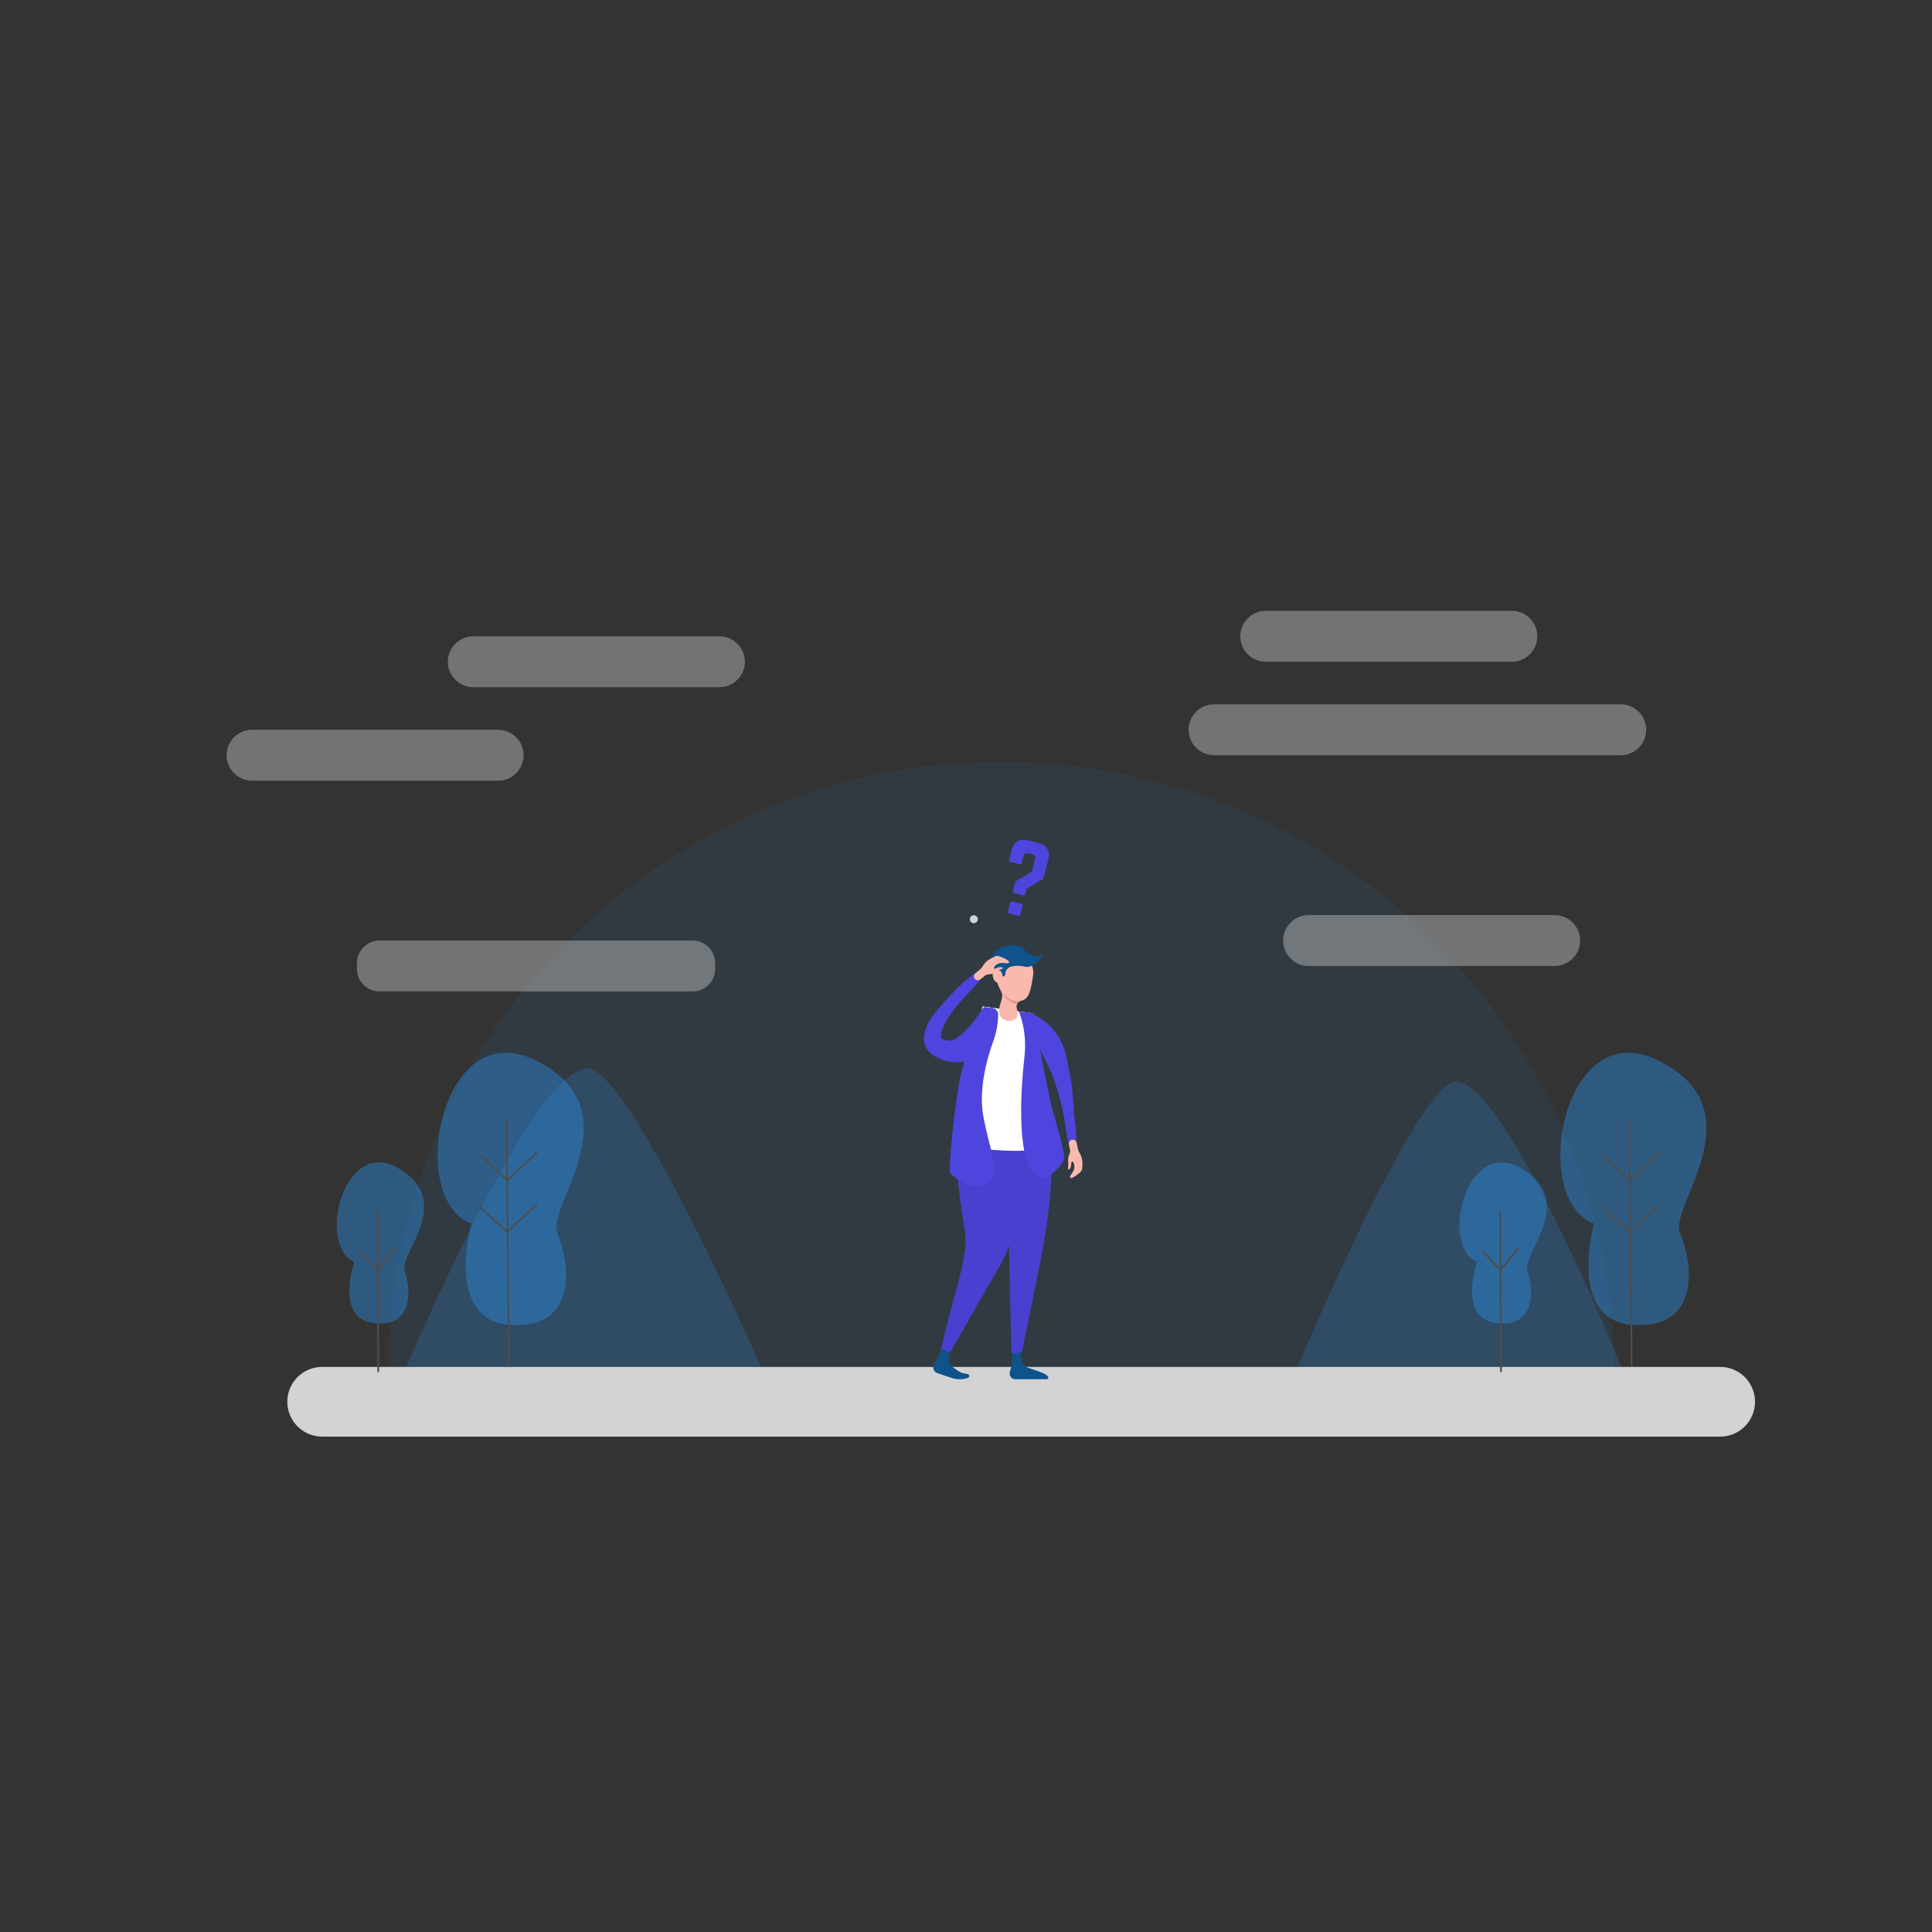 <svg xmlns="http://www.w3.org/2000/svg" viewBox="0 0 1080 1080"><rect x="0" y="0" width="1080" height="1080" fill="#333333" stroke="none"/><path xmlns="http://www.w3.org/2000/svg" opacity=".07" fill="#2A94F4" d="M216.861 768.599c0-189.286 153.447-342.733 342.733-342.733s342.733 153.447 342.733 342.733"/><path fill="#2A94F4" d="M224.499 770.302s79.44-189.446 107.912-171.925c28.472 17.521 95.727 171.925 95.727 171.925H224.499zm684.421 0s-72.622-181.361-98.65-164.587c-26.028 16.773-87.511 164.587-87.511 164.587H908.92z" xmlns="http://www.w3.org/2000/svg" opacity=".2"/><path fill="#5E349D" d="M574.925 773.586h-50.373a3.285 3.285 0 010-6.57h50.373a3.285 3.285 0 010 6.57z" xmlns="http://www.w3.org/2000/svg"/><path fill="#D3D3D3" d="M546.591 513.852a2.224 2.224 0 11-4.449 0 2.224 2.224 0 014.449 0z" xmlns="http://www.w3.org/2000/svg"/><path fill="#D3D3D3" d="M906.013 422.177H678.659c-7.83 0-14.236-6.406-14.236-14.236 0-7.83 6.406-14.236 14.236-14.236h227.355c7.83 0 14.236 6.406 14.236 14.236-.001 7.83-6.407 14.236-14.237 14.236zm-503.869-38.015H264.576c-7.83 0-14.236-6.406-14.236-14.236 0-7.83 6.406-14.236 14.236-14.236h137.567c7.83 0 14.236 6.406 14.236 14.236 0 7.83-6.406 14.236-14.235 14.236zm442.979-14.235H707.556c-7.83 0-14.236-6.406-14.236-14.236 0-7.83 6.406-14.236 14.236-14.236h137.567c7.83 0 14.236 6.406 14.236 14.236 0 7.829-6.406 14.236-14.236 14.236zm-566.657 66.486H140.899c-7.83 0-14.236-6.406-14.236-14.236 0-7.83 6.406-14.236 14.236-14.236h137.567c7.83 0 14.236 6.406 14.236 14.236 0 7.83-6.406 14.236-14.236 14.236zM869.087 540H731.519c-7.83 0-14.236-6.406-14.236-14.236 0-7.83 6.406-14.236 14.236-14.236h137.567c7.83 0 14.236 6.406 14.236 14.236.001 7.83-6.406 14.236-14.235 14.236zm-481.908 14.236H212.134c-6.927 0-12.594-5.667-12.594-12.594v-3.283c0-6.927 5.667-12.595 12.594-12.595h175.045c6.927 0 12.595 5.668 12.595 12.595v3.283c0 6.926-5.668 12.594-12.595 12.594z" xmlns="http://www.w3.org/2000/svg" opacity=".4"/><path xmlns="http://www.w3.org/2000/svg" fill="#D3D3D3" d="M981.068 783.595c0 10.76-8.723 19.483-19.483 19.483H180.092c-10.76 0-19.483-8.723-19.483-19.483s8.723-19.483 19.483-19.483h781.494c10.76 0 19.482 8.723 19.482 19.483z"/><path xmlns="http://www.w3.org/2000/svg" opacity=".4" fill="#2A94F4" d="M263.498 683.959s-15.523 54.903 22.55 56.774 32.149-36.304 25.534-51.27c-6.615-14.966 43.571-67.686-11.034-96.142-54.604-28.454-73.625 77.502-37.05 90.638zm-65.467 21.445s-11.147 31.814 11.237 34.299c22.384 2.486 20.277-20.242 16.919-29.308-3.358-9.066 28.152-38.334-3.017-57.097s-46.231 43.031-25.139 52.106z"/><path xmlns="http://www.w3.org/2000/svg" fill="none" stroke="#4D4D4D" stroke-miterlimit="10" d="M211.073 676.203l.367 90.813m9.622-69.235l-9.853 12.162-10.441-10.865m82.335-72.569l1.422 137.603m15.82-119.916l-16.898 15.583-15.306-14.302m32.111 27.647l-16.898 15.584-15.306-14.303"/><path xmlns="http://www.w3.org/2000/svg" opacity=".4" fill="#2A94F4" d="M891.105 683.959s-15.523 54.903 22.55 56.774c38.073 1.871 32.149-36.304 25.534-51.27-6.615-14.966 43.571-67.686-11.034-96.142-54.604-28.454-73.625 77.502-37.05 90.638zm-65.467 21.445s-11.147 31.814 11.237 34.299c22.384 2.486 20.277-20.242 16.919-29.308s28.152-38.334-3.017-57.097-46.231 43.031-25.139 52.106z"/><path xmlns="http://www.w3.org/2000/svg" fill="none" stroke="#4D4D4D" stroke-miterlimit="10" d="M838.679 676.203l.368 90.813m9.621-69.235l-9.852 12.162-10.441-10.865m82.334-72.569l1.423 137.603m15.819-119.916l-16.898 15.583-15.305-14.302m32.11 27.647l-16.898 15.584-15.305-14.303"/><g xmlns="http://www.w3.org/2000/svg"><path fill="#FAB9AF" d="M587.396 638.962l-10.317-72.494-27.834-3.82-14.477 75.79z"/><path fill="#0E538C" d="M565.882 751.291l.03 8.171a17.886 17.886 0 01-.671 4.917l-.71 2.517c-.583 2.066.97 4.117 3.117 4.109 5.565-.02 15.077-.005 17.529-.001.401.001.794-.27.829-.67.207-2.386-6.684-3.983-11.874-5.992-3.953-1.53-3.742-8.636-3.255-12.785.184-1.568-1.123-2.902-2.696-2.771a2.506 2.506 0 00-2.299 2.505zm-38.25-2.292l-2.816 9.348c-.124.413-.31.805-.551 1.163l-1.996 2.964a3.375 3.375 0 001.815 5.114s4.024 1.416 8.173 2.779c4.247 1.395 9.588.229 9.588-.891 0-2.49-2.321-.514-6.209-3.114-1.303-.871-2.648-1.783-3.847-2.724-3.346-2.627-.424-9.277 1.624-13.023.737-1.347-.045-3.019-1.547-3.339l-.97-.207a2.8 2.8 0 00-3.264 1.93z"/><path fill="#4e45de" d="M556.39 639.663l30.843-2.589s3.106 22.448-4.689 63.085c-3.656 19.056-11.274 55.471-11.274 55.471-1.888.826-3.808 1.034-5.763.546 0 0-.579-16.063-.932-33.361-.339-16.59-.431-34.317-1.488-40.117-2.16-11.847-6.697-43.035-6.697-43.035z"/><path opacity=".07" d="M556.39 639.663l30.843-2.589s3.106 22.448-4.689 63.085c-3.656 19.056-11.274 55.471-11.274 55.471-1.888.826-3.808 1.034-5.763.546 0 0-.579-16.063-.932-33.361-.339-16.59-.431-34.317-1.488-40.117-2.16-11.847-6.697-43.035-6.697-43.035z"/><path fill="#4e45de" d="M562.757 640.054c3.184 17.09 10.298 42.645-3.405 66.653-13.703 24.007-28.094 48.966-28.094 48.966-1.854.076-3.536-.597-5.099-1.783 0 0 2.403-10.884 5.876-23.592 3.973-14.538 9.006-31.639 7.572-40.555-2.687-16.71-5.774-38.964-4.838-49.772.935-10.806 26.313-8.903 27.988.083z"/><path opacity=".07" d="M562.757 640.054c3.184 17.09 10.298 42.645-3.405 66.653-13.703 24.007-28.094 48.966-28.094 48.966-1.854.076-3.536-.597-5.099-1.783 0 0 2.403-10.884 5.876-23.592 3.973-14.538 9.006-31.639 7.572-40.555-2.687-16.71-5.774-38.964-4.838-49.772.935-10.806 26.313-8.903 27.988.083z"/><path fill="#FFF" d="M588.462 637.116l-11.382-70.647-27.834-3.82-14.959 74.599a2.564 2.564 0 002.032 3.03c5.182.982 17.682 3.034 31.671 3.034 10.443 0 16.312-2.031 18.982-3.316a2.713 2.713 0 001.49-2.88z"/><path fill="#4e45de" d="M557.941 567.048c0 5.089-.925 10.13-2.663 14.913-3.401 9.358-8.502 27.052-5.471 42.642 4.365 22.449 9.977 31.524 2.702 36.755-7.275 5.232-21.228-3.498-21.63-6.408-.403-2.91 2.715-38.658 6.249-54.145 3.534-15.487 13.431-37.752 13.431-37.752l4.193.448a3.568 3.568 0 013.189 3.547zm11.587-1.616s4.827 10.433 3.144 25.422c-1.684 14.989-5.585 60.633 8.055 67.525 4.319 2.183 14.183-7.483 14.183-11.068 0-3.586-3.292-15.589-6.411-26.502-3.119-10.913-10.637-54.234-10.637-54.234l-8.334-1.143z"/><path fill="#FAB9AF" d="M565.642 533.098c-6.212 0-8.53 4.422-8.648 12.602-.044 3.063 1.334 6.099 2.443 8.037.824 1.44 1.05 3.145.58 4.736l-1.364 4.617c-.927 4.283 1.107 6.632 4.109 7.485 1.487.422 3.27.095 4.568-.744 1.544-.998 1.671-3.144 1.384-4.961l-.352-1.316c-.475-1.773.553-3.685 2.347-4.077 4.783-1.046 5.468-6.032 6.75-13.776 1.335-8.072-5.605-12.603-11.817-12.603z"/><path fill="#0E538C" d="M565.413 528.551c-4.308 0-11.424 2.433-10.525 8.65l.794 4.397a3.95 3.95 0 003.56 3.223 1.394 1.394 0 002.74-.364c0-1.983 1.392-3.675 3.327-4.11 2.373-.533 4.908-.66 7.561.053 4.866 1.307 10.642-6.75 10.65-6.831 0 0-2.464 1.886-7.338.096-4.873-1.79-2.841-5.355-10.769-5.114z"/><path fill="#FAB9AF" d="M560.418 545.851c0 1.897-.706 3.434-2.532 3.434s-2.998-2.608-2.998-4.505c0-1.897 1.172-2.363 2.998-2.363s2.532 1.537 2.532 3.434z"/><path fill="#4e45de" d="M551.007 542.954s-.659 1.556-2.231 3.745c-.783 1.099-1.8 2.35-3.048 3.69a276.914 276.914 0 01-4.162 4.507c-1.528 1.638-3.214 3.375-4.909 5.279a64.215 64.215 0 00-4.968 6.211c-1.534 2.255-3.023 4.632-4.14 7.061-.545 1.211-1.017 2.435-1.289 3.572-.283 1.129-.363 2.192-.219 2.836.072.318.178.526.274.645.111.109.22.153.353.243.273.16.868.487 1.842.678l.546.136c.083.018.2.055.255.058l.158.007.629.048.735.032.703-.047a6.74 6.74 0 002.399-.785c1.366-.78 2.364-1.756 3.587-2.74 1.195-1.013 2.516-2.174 3.722-3.49 2.412-2.636 4.479-5.61 6.025-7.849l1.858-2.731c.456-.661.734-1.029.734-1.029l1.399.045s.239.39.621 1.151c.351.759.849 1.898 1.236 3.406.769 2.99 1.258 7.587-.604 13.037-.946 2.69-2.485 5.637-5.124 8.182a17.924 17.924 0 01-4.757 3.242c-1.827.861-3.889 1.406-5.984 1.625-4.211.421-8.454-.523-11.827-2.107-.891-.399-1.927-.899-2.895-1.53-.985-.674-1.979-1.443-2.85-2.511a11.219 11.219 0 01-2.012-3.608 11.984 11.984 0 01-.552-3.814c.059-2.403.692-4.347 1.403-6.067.723-1.723 1.594-3.212 2.497-4.614 1.808-2.791 3.764-5.209 5.74-7.436 1.953-2.239 3.89-4.303 5.708-6.264 1.837-1.942 3.599-3.739 5.305-5.311a74.988 74.988 0 014.811-4.102c1.463-1.182 2.843-2.092 4.049-2.757 2.406-1.338 4.087-1.72 4.087-1.72l.895 1.076zm48.338 100.414s-.934-1.232-1.702-3.467c-.408-1.115-.68-2.492-1.011-4.068a94.498 94.498 0 01-.888-5.316c-.284-1.951-.558-4.069-.964-6.29-.409-2.22-.962-4.541-1.525-6.929a154.412 154.412 0 00-1.967-7.266c-.342-1.229-.762-2.416-1.125-3.627-.404-1.183-.776-2.308-1.254-3.583a138.91 138.91 0 00-1.395-3.6c-.514-1.173-1.025-2.333-1.578-3.45-1.089-2.243-2.239-4.351-3.191-6.394-.973-2.039-1.795-4.006-2.579-5.888-.81-1.863-1.584-3.631-2.365-5.268-.784-1.632-1.529-3.168-2.254-4.536-.724-1.366-1.373-2.617-1.95-3.645l-1.345-2.481c-.319-.588-.48-.929-.48-.929l.692-.981s.373.048 1.054.19c.35.059.759.167 1.238.307.483.135 1.047.288 1.644.519a25.159 25.159 0 014.208 1.976c1.55.91 3.246 2.075 4.897 3.572a34.23 34.23 0 014.807 5.323c1.503 2.042 2.865 4.346 3.86 6.855 1.037 2.496 1.678 5.191 2.242 7.88l1.588 8.047c.248 1.267.498 2.711.734 4.081.191 1.362.378 2.727.508 4.057.295 2.669.489 5.27.685 7.779.221 2.504.353 4.924.567 7.203.215 2.279.494 4.419.698 6.402.223 1.98.336 3.805.393 5.426.037 1.624.072 3.038-.092 4.223-.276 2.363-.957 3.762-.957 3.762l-1.193.116z"/><path fill="#FAB9AF" d="M558.623 542.232c-1.669.849-3.25 1.884-3.946 2.152-.29.112-1.157.175-1.407.211-.734.105-1.887.152-2.454.63l-2.418 1.969c-1.153.971-2.496 1.15-3.467-.002-1.052-1.248-.464-2.713.897-3.613l1.669-1.406c1.09-.721 1.75-1.863 2.458-2.961 1.44-2.234 4.155-3.673 6.44-4.624 1.434-.597 3.342.262 5.819 1.544 1.217.63 2.916 1.97 1.227 2.329-1.415.301-5.291-1.393-7.633 2.064-.115.17-.379.627-.223.824.466.588 1.828-.38 2.681-.628 1.197-.349 2.065-.035 2.287.417.238.478-.738.487-1.93 1.094zm38.558 109.314c.037-1.873-.132-3.754-.04-4.494.038-.309.39-1.103.477-1.34.253-.697.755-1.736.6-2.462l-.598-3.06c-.314-1.474.161-2.744 1.635-3.057 1.596-.34 2.612.868 2.765 2.493l.454 2.135c.123 1.301.819 2.421 1.454 3.563 1.292 2.323 1.283 5.395 1.045 7.859-.149 1.546-1.805 2.825-4.102 4.406-1.129.777-3.111 1.644-2.633-.014.401-1.39 3.72-4.011 1.773-7.706-.096-.182-.375-.63-.622-.585-.739.134-.526 1.792-.709 2.661-.256 1.22-.942 1.838-1.445 1.822-.532-.019-.08-.884-.054-2.221z"/><path fill="#E8948B" d="M559.663 554.176s4.64 6.378 10.413 5.514c0 0-1.199.573-1.49 1.505-.001 0-5.484-.405-8.923-7.019z"/></g><path fill="#4e45de" d="M564.661 504.723c.164-.666.61-.936 1.275-.773l4.815 1.183c.667.164.938.61.773 1.276l-1.157 4.713c-.164.666-.61.937-1.277.773l-4.815-1.183c-.665-.164-.936-.61-.771-1.276l1.157-4.713zm15.726-33.507c4.764 1.17 6.748 4.374 5.565 9.188l-2.479 10.092c-.138.563-.38.884-.878 1.142l-8.041 4.652c-.446.271-.688.591-.826 1.155l-.554 2.253c-.163.667-.609.937-1.276.773l-4.815-1.183c-.665-.164-.936-.61-.772-1.276l1.107-4.507c.126-.513.367-.833.813-1.104l8.666-5.205 1.736-7.07c.327-1.332-.266-2.237-1.547-2.552l-2.458-.604c-1.384-.34-2.225.214-2.552 1.546l-.981 3.996c-.126.512-.509.744-1.021.618l-5.328-1.309c-.563-.138-.744-.508-.618-1.021l1.334-5.43c1.183-4.815 4.373-6.747 9.188-5.564l5.737 1.41z" xmlns="http://www.w3.org/2000/svg"/></svg>